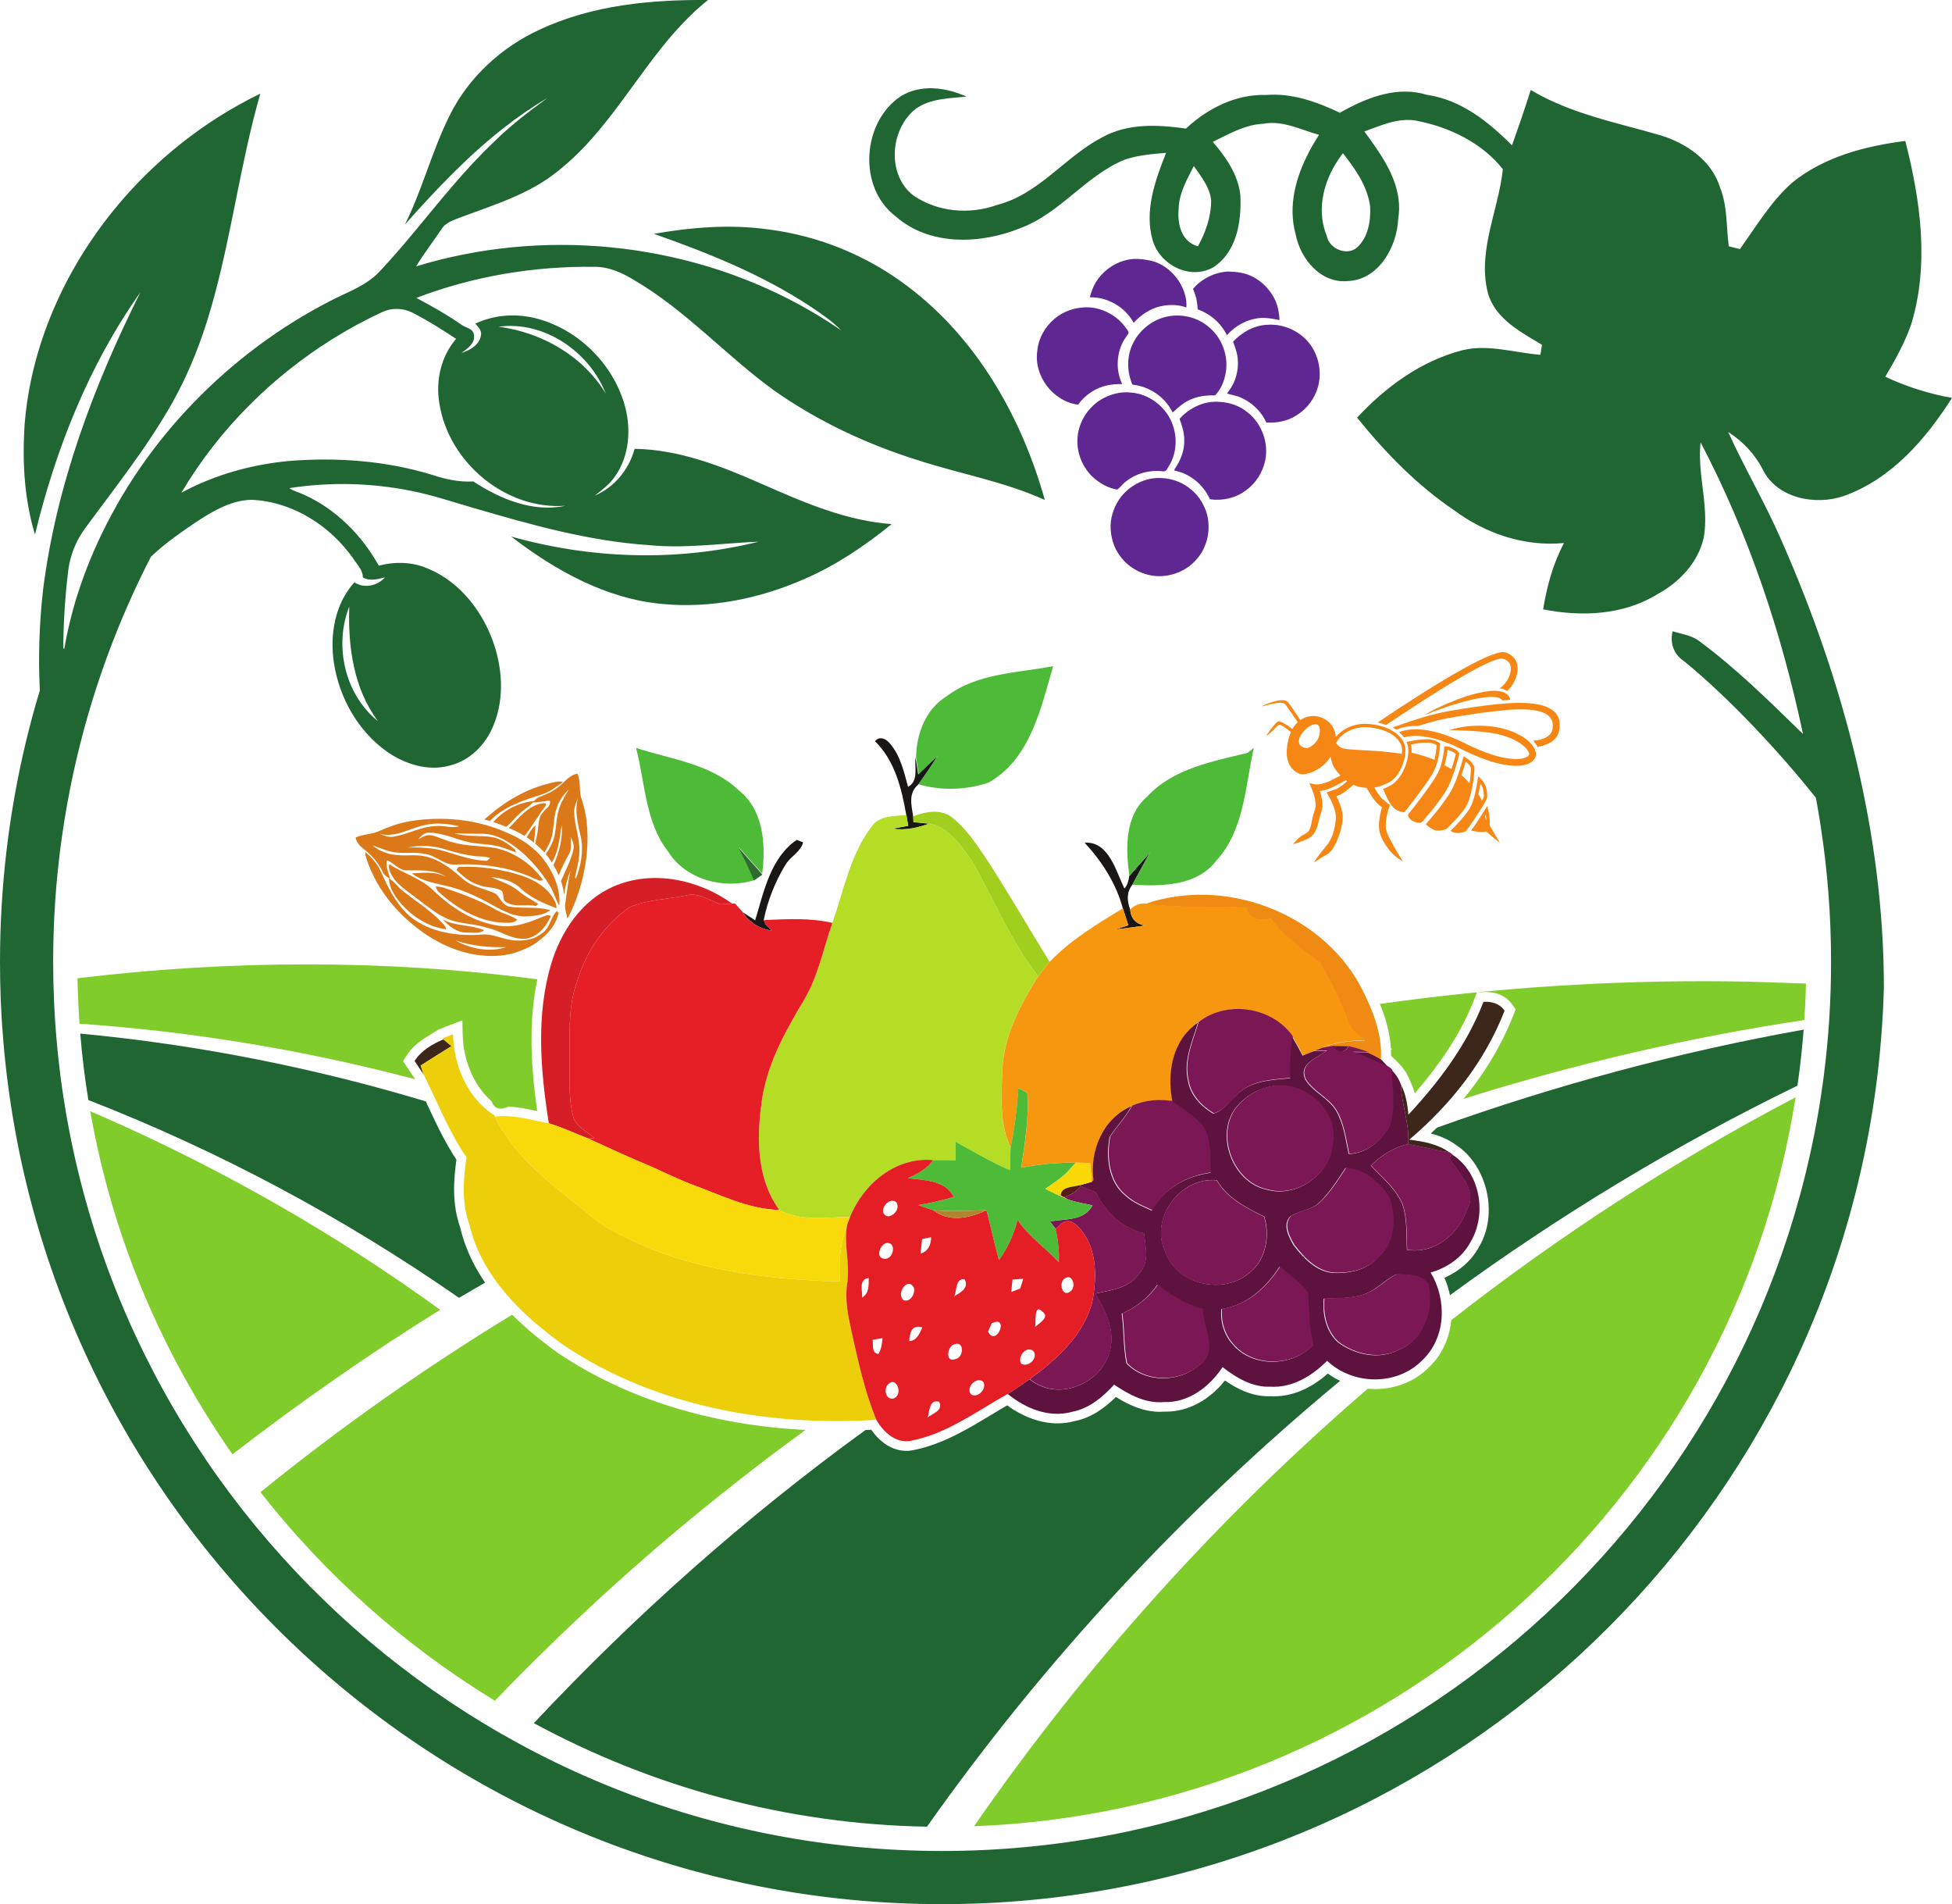 <?xml version="1.0" encoding="UTF-8" standalone="no"?>
<svg
   xmlns:dc="http://purl.org/dc/elements/1.1/"
   xmlns:cc="http://creativecommons.org/ns#"
   xmlns:rdf="http://www.w3.org/1999/02/22-rdf-syntax-ns#"
   xmlns:svg="http://www.w3.org/2000/svg"
   xmlns="http://www.w3.org/2000/svg"
   viewBox="0 0 3687.173 3596.013"
   height="3596.013"
   width="3687.173"
   xml:space="preserve"
   id="svg2"
   version="1.1"><defs
     id="defs6" /><g
     transform="matrix(1.333,0,0,-1.333,0,3596.013)"
     id="g10"><g
       transform="scale(0.1)"
       id="g12"><g
         transform="scale(1.697)"
         id="g14"><path
           id="path16"
           style="fill:#1f6632;fill-opacity:1;fill-rule:nonzero;stroke:none"
           d="m 2084.36,12515.9 c 206.62,207.4 437.05,390.6 684.43,546 136,85.1 277.25,162.2 423.34,230 78.29,36.3 173.53,34.3 250.61,-4.8 126.71,-65 247.77,-140.1 365.61,-219.6 -125.5,-144.9 -171.1,-347.4 -140.03,-534.7 74.25,-492.3 551.66,-895.9 1054.09,-858.4 -272,-58.1 -545.61,56.1 -769.99,203 -115.82,-6.8 -230.02,17.4 -338.99,53.7 -391.04,120.3 -805.49,150.1 -1211.87,116.2 -271.19,-27 -539.56,-96 -785.72,-212.6 -9.69,-4.9 -19.78,-9.3 -29.46,-14.6 -24.22,-11.7 -48.43,-23.8 -71.84,-36.7 158.2,267.2 350.69,513.3 569.82,732.5 z m 2974.21,94.4 c -189.67,315.6 -535.52,512.5 -895.9,558.9 381.36,51.7 758.69,-208.2 895.9,-558.9 z M 2916.49,10832.6 c -11.7,-330.9 35.52,-685.2 240.12,-956.81 -277.24,222.41 -369.66,630.41 -240.12,956.81 z M 11441.2,14172 c 5.3,-121 -16.1,-257 -110.2,-342.2 -84.3,-72.2 -232.4,-10.1 -251.8,96.9 -81.9,197.3 -36.7,418.1 70.6,597.3 19.4,32.6 40.8,64.1 64.2,93.6 48.8,-62.2 97.6,-127.5 138,-197.4 44.4,-77 77.9,-159.4 89.2,-248.2 z m -1438.3,-331.7 c -138.78,39.6 -172.26,186.1 -161,310 2.42,132.3 69.02,246.5 127.14,360.7 59.76,-87.9 134.36,-177.9 144.46,-287.7 0,-134.8 -45.6,-265.9 -110.6,-383 z M 16.14,7363.64 c 1.211,-21.34 2.42,-43.15 4.441,-64.54 C 312.352,3225.19 3719.97,0 7866.9,0 11844,0 15141,2966.13 15662,6802.74 c 37.9,278.03 60.9,560.9 69,847.84 0,0.41 0,0.41 0,0.82 0,1280.07 -335.8,2552.5 -849.5,3720 -69.8,162.6 -150.5,320 -231.6,477.4 -75.5,146.1 -151.4,292.2 -219.2,441.9 120.7,-78.3 222,-182.8 287.4,-311.2 118.6,-242.5 437.4,-305.1 676.7,-224.3 397.9,141.6 684.9,473.3 905.2,820 -192.9,33.5 -380.1,93.6 -557.3,176.3 82.3,139.3 161.4,281.3 215.5,434.3 153.8,501.2 79.1,1036.3 -48.4,1534.3 -333.4,-42.4 -677.6,-131.6 -943.2,-347.1 -177.9,-157 -301,-364.4 -437.8,-555.7 -31,7.7 -62.2,15.4 -92.8,23.4 -22.6,163.9 -9.7,334.2 -73,490 -67.8,224.7 -280.1,369.6 -495.2,435.8 -367.2,106.9 -753.4,180 -1085.6,379.3 -49.2,-155.3 -102.1,-309.5 -156.5,-462.8 -195.4,196.9 -425.8,380.9 -709.5,422.1 -239.3,73 -477,-13.3 -686.5,-126.7 -14.1,-7.7 -27.8,-15.4 -41.5,-23 -192.5,92 -401.1,166.2 -617.9,148.5 -177.9,5.2 -348.6,-53.3 -497.2,-148.1 -60.9,-38.4 -117.79,-83.6 -170.25,-132.4 -236.48,33.1 -485.04,46.4 -701.36,-74.3 -308.75,-161 -527.07,-474.9 -876.14,-563.3 -227.63,-82.3 -494.76,-59.7 -696.11,77.5 -227.64,172.3 -198.17,558.1 18.92,726 122.72,86.7 278.5,85.9 422.15,100.8 -170.29,77.5 -377.71,105.8 -545.64,5.3 -328.08,-215.5 -363.56,-763.9 -46.38,-1004.1 282.86,-251 711.5,-233.6 1043.58,-98.4 332.56,123.9 543.99,437.8 870.47,571.4 110.99,37.5 228.41,46.4 344.64,56.5 -91.59,-231.2 -185.19,-489.5 -109.34,-738.5 63.72,-199.8 309.1,-324.5 502.06,-218.3 196.9,126.7 237.3,380.9 228,597.2 -15.4,172.8 -120.3,323.7 -230.5,451.2 93.6,45.6 187.2,97.7 287.3,127.5 44.8,13.4 90.9,22.2 138.9,24.3 160.6,28.6 309.9,-51.7 460.8,-92.9 -29.8,-46 -58.1,-94 -83.5,-143.2 -111.8,-212.3 -177.1,-453.2 -111,-690.1 39.1,-203 210.7,-410.4 435.9,-387.4 258.2,10.5 410.4,287.7 419.7,519.4 9.6,56.5 10,111.7 2.8,165 -25.8,209.9 -161.9,395.5 -285.3,564.2 37.1,13.3 74.6,28.2 112.6,41.9 101.3,36.8 206.2,67 314.7,49.3 274.4,-50.1 556.9,-185.3 729.2,-406.8 -9.2,-87.6 -27.8,-175.1 -48.8,-262.3 -38.3,-160.2 -85.1,-320.4 -97.6,-481.9 -8.1,-97.6 -3.3,-195.3 22.9,-294.2 63.8,-213.4 274.5,-320.4 450.4,-427.3 -3.1,-20.6 -10,-62.6 -13.7,-83.1 -215.1,16.9 -433.8,90.3 -648.9,38.7 -344.6,-88.4 -642.4,-305.5 -881.4,-563.4 235.3,-291.7 499.6,-563.3 811.2,-774 263.5,-194.9 586.8,-304.3 916.4,-272.8 -91.6,-172.3 -142.8,-361.6 -174.3,-553.7 318.9,-62.9 667.1,-49.2 950.8,124.3 184.4,99.7 343,264 390.3,473.8 15.7,91.2 14.5,182 6.8,272.8 -14.9,174.3 -52.1,348.3 -33.1,523.4 401.1,-763.9 677.6,-1591.6 855.1,-2434.61 -5.6,5.59 -11.2,10.84 -16.9,16.5 -270,263.11 -539.2,528.71 -842.2,753.41 -65.4,54.1 -151.8,63 -229.6,87.6 -24.2,-102.5 11.2,-194.1 95.2,-249.4 373.3,-305.1 793,-752.59 1101.7,-1141.61 14.1,-77.1 27.4,-154.61 39.1,-232.47 57.4,-370.46 87.2,-750.23 87.2,-1136.42 0,-319.59 -20.2,-634.41 -59.7,-943.51 C 14765.3,3274.05 11640.6,443.901 7866.9,443.901 3979.06,443.901 780.07,3447.58 468.931,7256.72 c -9.283,112.17 -16.142,225.57 -19.773,339.39 -3.231,80.34 -4.842,160.62 -4.842,241.32 -0.403,9.72 -0.403,19.8 -0.403,29.47 0,77.51 1.209,154.55 3.628,231.23 5.248,177.95 16.953,354.72 35.111,529.49 10.087,99.67 22.195,198.93 36.321,297.42 0,-0.41 0.403,-1.24 0.403,-1.65 0.403,4.48 0.806,8.9 1.614,13.32 98.06,676.79 287.732,1324.09 555.7,1928.99 57.7,130 119.05,257.9 184.02,383.8 124.29,117.8 272.8,219.1 401.94,305.5 131.96,84.7 276.44,166.3 437.46,169.1 343.02,-14.1 658.19,-216.3 852.3,-494 30.27,-48 78.7,-93.2 77.48,-154.1 58.52,-33.1 123.9,-15 184.84,0.8 -62.56,-71.9 -173.94,-95.3 -255.46,-42 -163.84,-179.2 -207.02,-440.3 -170.7,-674.3 44.79,-289 200.16,-565.4 439.87,-736.92 150.93,-106.16 346.66,-169.11 529.47,-117.42 159.81,39.55 287.33,164.63 353.11,312.34 97.26,214.7 89.18,464.1 18.56,685.6 -88.78,274.5 -280.07,529.9 -551.66,643.7 -130.35,59.3 -277.64,61.8 -414.85,27 -141.65,253.1 -355.94,469.8 -621.07,590.4 -41.57,19.8 -87.98,29.9 -125.91,56.5 339.79,52.9 688.87,44.4 1025.83,-24.6 177.57,-35.1 349.08,-94.8 523.01,-144 475.8,-139.3 958.45,-274.5 1455.63,-307.5 305.09,-29.5 609.79,16.1 914.05,29 -677.16,-168.3 -1396.3,-146.1 -2066.61,43.2 368.04,-283.3 794.2,-521.8 1265.15,-563.4 404.78,-38.3 815.2,46 1185.65,209.5 264.3,114.2 503.61,276.8 727.18,457.6 -380.95,27 -735.25,181.6 -1080.31,333.3 -338.15,149 -691.68,289.4 -1066.58,295 -46.41,-171.9 -168.28,-320.8 -332.94,-391 60.54,46.8 123.09,93.6 167.08,157.8 126.71,175.9 139.62,412 78.29,614.6 -101.7,334.1 -381.37,610.2 -719.14,703.4 -172.32,48 -360.78,37.1 -523.41,-39.6 22.6,-27.4 55.29,-56.1 47.21,-96 -10.89,-80.7 -91.2,-126.7 -162.22,-148.1 48.83,34.7 114.2,78.7 103.71,148.1 -4.84,57.7 -68.61,58.5 -105.33,87.6 -119.86,83.1 -246.97,154.9 -375.71,223.1 473.78,181.2 983.06,266.4 1489.93,259.5 118.65,0.4 229.62,-49.6 328.89,-111 432.21,-252.2 767.96,-631.9 1171.55,-923.7 363.56,-255 770.74,-445.9 1194.48,-578.7 353.13,-115 723.17,-178.8 1062.98,-332.9 -193.27,691.7 -570.63,1355.1 -1153.75,1789.7 -334.15,251.9 -734.49,414.9 -1149.33,468.2 -320.01,45.6 -644.48,19.3 -961.68,-36.3 451.58,-158.2 899.9,-338.6 1301.07,-602.2 91.6,-61.7 185.2,-122.6 262.3,-202.9 -908.79,627.1 -2074.27,847.8 -3153.78,632.7 -133.17,-26.6 -264.73,-59.3 -394.68,-99.2 65.78,108.1 143.67,208.2 213.89,313.5 7.26,11.7 16.14,22.2 25.82,31.1 13.72,9.3 27.85,18.6 41.97,27.8 29.46,15.4 62.16,25.9 92.42,38 279.26,104.5 573.85,192.9 808.73,384.2 13.32,10 26.22,20.9 39.14,31.8 59.32,49.3 115.01,101.7 167.88,156.2 200.97,207.8 363.6,450 537.13,682.8 151.34,203.4 310.74,399.6 510.93,558.5 -476.62,3.3 -967.35,-41.9 -1404,-246.5 -320.83,-146.9 -596.05,-398.7 -753.44,-716.7 -79.1,-157.8 -138.82,-324.1 -199.76,-489.6 -52.46,-142.8 -106.13,-285.7 -174.33,-422.1 255.45,287.4 523.01,570.7 826.88,808 115.42,90.3 235.68,173.9 362.8,248.5 -83.53,-61.3 -167.07,-123 -247.38,-188.8 -68.6,-55.7 -134.79,-114.2 -197.75,-176.8 -239.71,-226 -443.5,-484.2 -653.75,-736.9 -100.09,-121 -202.18,-240.1 -309.94,-354.3 -112.18,-114.2 -266.34,-165.5 -405.16,-237.7 -214.29,-110.6 -419.7,-238.9 -612.6,-383.4 -376.52,-282.1 -707.84,-623.9 -974.99,-1010.9 -35.51,-52 -70.22,-104.5 -103.72,-157.8 -119.042,-192.5 -224.368,-394.2 -310.731,-604.1 -70.622,-171.5 -129.139,-347.5 -172.319,-528.2 -17.757,-71.9 -32.688,-144.5 -44.792,-217.2 -2.422,0 -7.269,0.4 -9.689,0.4 0.403,26.7 0.808,53.3 1.614,79.6 0.806,52 2.827,103.7 4.844,155.3 6.859,140.5 18.565,280.1 35.919,419.7 15.735,121.9 62.551,239.3 133.573,339.4 253.837,346.3 523.821,683.2 735.281,1058.1 142.86,253.9 248.59,527.5 327.69,807.1 167.07,583.6 238.9,1189.7 406.78,1772.9 -469.74,-227.6 -888.63,-561 -1218.737,-965.7 -417.275,-511 -699.362,-1142.9 -749.809,-1804.3 -19.37,-305.1 -2.014,-617.5 87.169,-910.9 173.53,717.6 451.983,1418.1 880.157,2022.6 -390.238,-780 -702.593,-1610.9 -812.358,-2480.6 -31.882,-280.1 -41.164,-562.6 -27.443,-843.8 C 309.527,10057 288.137,9981.54 267.558,9905.27 113.401,9329.8 22.599,8728.47 3.629,8109.03 1.209,8028.75 0,7948 0,7866.9 0,7764.81 2.017,7663.13 5.648,7562.22 8.473,7495.61 11.703,7429.42 16.14,7363.64" /></g><g
         transform="scale(1.419)"
         id="g18"><path
           id="path20"
           style="fill:#5e2791;fill-opacity:1;fill-rule:nonzero;stroke:none"
           d="m 12504.3,16250.9 c -73.5,37.8 -157.6,47.1 -239,49.1 -134.5,-5.9 -264,-71.1 -351.5,-173 6.5,-16.6 13,-33.1 19,-49.9 17.8,-49.4 24.6,-101.9 27.3,-154.1 125.8,-45.2 234.5,-137.4 291.8,-259.2 84.9,98 207.3,162.5 336.9,173 63.6,3.4 126.6,-9.4 188.9,-21 -3.3,64.3 -13.9,128.7 -39,188.3 -46.4,106.4 -130.6,195 -234.4,246.8" /></g><g
         transform="scale(1.43)"
         id="g22"><path
           id="path24"
           style="fill:#5e2791;fill-opacity:1;fill-rule:nonzero;stroke:none"
           d="m 11434.9,16274.1 c -60.8,17.6 -124.5,25.2 -187.8,25.9 -158.8,-5.1 -309.6,-100.3 -390.6,-235.7 -26.4,-45 -43.4,-94.7 -57.6,-144.7 177,3.7 350.8,-96.7 434.9,-252.3 72,78.3 163.7,140.3 268.5,163.9 83.7,17.7 173,17.3 254.1,-12.4 2.6,40.9 -1.8,82 -12.1,121.6 -41.3,152 -158.8,284.1 -309.4,333.7" /></g><g
         transform="scale(1.374)"
         id="g26"><path
           id="path28"
           style="fill:#5e2791;fill-opacity:1;fill-rule:nonzero;stroke:none"
           d="m 13064.4,16284.4 c -134,-6.3 -256.8,-77.5 -347.3,-173.6 22.6,-61.9 46.6,-124.9 48.8,-191.7 6.5,-78.3 -10.1,-156.9 -40.2,-229.2 -19.3,-40.7 -44.8,-78.1 -71.2,-114.6 41.8,-11.6 84.6,-19.7 125.8,-33.9 122.1,-48.7 225.5,-143.9 279.8,-264.2 108.2,-6.3 220.2,14.1 311.6,74.5 107.5,65.4 187.8,173.4 221.2,294.4 40.4,145.1 10.7,303.2 -73.6,427.2 -102,142.8 -279.5,226.7 -454.9,211.1" /></g><g
         transform="scale(1.382)"
         id="g30"><path
           id="path32"
           style="fill:#5e2791;fill-opacity:1;fill-rule:nonzero;stroke:none"
           d="m 11994.6,16280 c -159.6,-24.1 -301.8,-130 -374.5,-273.7 -68.2,-132.5 -67.7,-293.2 -8.8,-429 172.4,-18.7 334.6,-124.9 409.9,-282.7 l 8.7,2.3 c 59,53.6 120.2,108.6 196.8,135.2 73.8,29.4 153.6,36.9 232.3,35.1 61.1,62.4 95.5,149.4 109.7,234.9 30.3,177.2 -44.8,367.8 -187.8,476.9 -106.8,86.6 -251.1,121 -386.3,101" /></g><g
         transform="scale(1.389)"
         id="g34"><path
           id="path36"
           style="fill:#5e2791;fill-opacity:1;fill-rule:nonzero;stroke:none"
           d="m 10751.8,16164.7 c -93.5,-81 -158.6,-197.1 -169.4,-321.3 -38,-254.8 160.4,-517.3 416.4,-548.9 38,53.6 87.2,98.6 142.7,133.9 90.4,58.7 200.4,78.8 306.8,75.6 -63.7,134.1 -59.7,295.7 6.4,428.1 17.2,32.8 41.5,61.2 59.5,93.5 -1.9,21.1 -18.7,37.1 -29.9,53.9 -78.6,110.6 -204.6,185.3 -338.7,204.3 -139.9,16.2 -287.3,-25.9 -393.8,-119.1" /></g><g
         transform="scale(1.307)"
         id="g38"><path
           id="path40"
           style="fill:#5e2791;fill-opacity:1;fill-rule:nonzero;stroke:none"
           d="m 12729.6,15540.1 c 171.1,-31 318.4,-153.7 388.4,-311.8 136.8,-19.6 283.3,13.8 393.3,99 105.2,75.1 177.8,192.6 205.5,318.4 40.6,191.8 -35,402.8 -189.6,523.9 -83,70.4 -190,107.4 -297.8,113.9 -165.7,16.5 -332,-60 -440.6,-183.7 28.4,-74 51.1,-151.6 51,-231.7 3.1,-111.1 -39.9,-218.3 -101.8,-308.9 -2.2,-4.8 -6.3,-14.3 -8.4,-19.1" /></g><g
         transform="scale(1.315)"
         id="g42"><path
           id="path44"
           style="fill:#5e2791;fill-opacity:1;fill-rule:nonzero;stroke:none"
           d="m 12194.7,16284.6 c -122,15.4 -247.3,-19.7 -349.2,-86.6 -128.7,-86.7 -217.7,-230.7 -233.1,-385.5 -17.8,-167.9 52,-341.2 179.3,-451.6 71.1,-59.3 156.1,-107.1 248.5,-120.5 36.4,26.3 61.3,66.7 99.1,92.1 108.5,84.6 250.7,120 386.9,105.4 48,-12.9 60.1,48.5 82.9,77.8 93.1,171.6 74.5,392.5 -38.7,550.1 -87.7,120.3 -226.2,206 -375.7,218.8" /></g><g
         transform="scale(1.24)"
         id="g46"><path
           id="path48"
           style="fill:#5e2791;fill-opacity:1;fill-rule:nonzero;stroke:none"
           d="m 13596.9,16174.4 c -105.6,86.9 -244.8,125.6 -380.3,119.7 -158.4,-9.2 -308.5,-92.1 -406.8,-215.6 -70.5,-93.2 -113.6,-208 -118.2,-325.1 -1.9,-127.9 34.3,-258.7 114.9,-359.8 108.5,-144.5 291.5,-230.6 472.2,-220.3 145.3,8.1 288.1,72.3 385.9,181.1 139.4,146.6 182.3,374.5 116.8,564.4 -37.3,99.7 -98.6,191.5 -184.5,255.6" /></g><g
         transform="scale(1.32)"
         id="g50"><path
           id="path52"
           style="fill:#f68714;fill-opacity:1;fill-rule:nonzero;stroke:none"
           d="m 16173.6,13430.8 c -35.4,15.4 -74.9,4 -110.2,-5.9 -74.4,-22.9 -144.7,-56.8 -214.3,-91.2 -189.7,-96.5 -371.8,-207 -552.2,-319.6 -170.8,-108.1 -341,-217.5 -507.2,-332.4 30.6,-6.5 60.6,-15.5 90,-26.1 275.2,185.2 552.8,367.1 840.1,533.3 94.7,53.6 190,106.8 290.5,149 35.5,13.7 71.7,28.4 110.1,30.8 26.6,-1.3 51.5,-15.5 70.6,-33.5 25.7,-24.3 32.3,-62.4 27.2,-96.2 -10.8,-76.1 -55.7,-144.8 -117.5,-189.8 28.1,-4.4 54.9,-14.3 79.6,-28.4 45,41.1 77.9,94.4 97,152 16.9,51.6 22.7,109.9 1.3,161.1 -18.6,45.8 -59.6,79.4 -105,96.9" /></g><g
         transform="scale(1.313)"
         id="g54"><path
           id="path56"
           style="fill:#f68714;fill-opacity:1;fill-rule:nonzero;stroke:none"
           d="m 16081.9,13026.1 c 46.6,0.5 100.7,-0.7 134.8,-37.3 27.7,2.3 55.5,4.4 83.3,5.9 -8.4,34.6 -32.2,65 -65.4,78.6 -63.5,26.7 -134.8,20.1 -201.3,10.8 -140.9,-23.1 -276.3,-71.4 -407.5,-126.4 -85.8,-37.6 -172.3,-75.7 -250.6,-127.7 117.8,48.5 238.2,90.7 360.3,127.1 113.2,32.5 228.2,63.6 346.4,69" /></g><g
         transform="scale(1.222)"
         id="g58"><path
           id="path60"
           style="fill:#f68714;fill-opacity:1;fill-rule:nonzero;stroke:none"
           d="m 16232.3,13469.3 c 26,-39.3 30.1,-88.2 23.7,-134 -160,27.6 -323.2,36.8 -485.6,44.9 -63.9,4.1 -128.6,5.7 -191.5,18.3 -36.8,6.7 -64,34.6 -85.7,62.7 44.7,89.6 136.8,148.3 232.2,171.3 92.2,24.2 189.3,10.5 280,-12.6 88.1,-24.7 177.6,-70.1 226.9,-150.6 z m -929,108.5 c -4.9,-54.5 -35.5,-103 -76.4,-138.1 -21.7,-17.2 -46.5,-33.7 -74.7,-36.4 -34.4,2.3 -74,18.6 -87.2,52.9 -9.7,31.3 1.2,64 16,90.9 32.3,55.2 81.3,103 140.7,126.8 22.1,8.3 51,9.9 67.8,-9.5 18.8,-24.4 17,-57.5 13.8,-86.6 z m 432.5,97.5 c -94.2,-19.1 -184.3,-67.5 -244.9,-143.4 -4.1,44.1 -17.1,87.9 -42.1,125.1 -41.9,64.9 -114.5,108.3 -191.5,116.2 -62.2,8 -126.8,-9.5 -177.8,-45 -46.6,67.7 -91,136.4 -140.2,202 -15.5,22 -43.3,28.2 -68.4,28.4 -45.9,-0.1 -91,-12.7 -134.8,-26.8 -37.8,-13.2 -76.8,-26.6 -111.8,-46.5 70.3,15.4 140.1,37.8 212.7,42.9 25.4,1 56.1,-0.6 71.8,-24.4 48.7,-65.6 93.6,-133.6 139.5,-200.9 -24.4,-23 -43.9,-49.9 -61.5,-78.4 -44.6,32.9 -90.1,67.9 -143.1,85.8 -21.9,9.6 -39.7,-9.4 -53.4,-24.1 -38.3,-41.6 -70.7,-87.9 -103.2,-134 l -1.8,-8.2 c 50.3,31.1 86.2,80.4 130.8,118.3 9.3,5.7 20,17 31.2,10.3 44.5,-20.9 81.9,-53.7 121.8,-82.6 -27.4,-64.5 -42,-133.1 -47.1,-202.5 -4.5,-50.3 0.3,-102.7 18.6,-150.4 21.2,-58.1 67.8,-106.7 125.3,-130.9 44.2,-15.1 92.3,-2.1 135.1,13.1 92.8,35.7 179,97.8 228.3,185 7.6,-44.2 19.4,-88.2 42.3,-126.9 19.8,-33.8 45.4,-63.8 72.1,-92.4 -81.1,-42.1 -160.7,-92.4 -253.4,-102.4 -36.5,-7 -71.7,8.2 -107.3,13.9 36.9,-81.2 73.8,-166.6 72.7,-257.4 1.1,-40.4 -19.5,-76 -28.2,-114.4 -16.1,-56.8 -17.5,-118.5 -45.4,-172.4 -12.7,-24.7 -37.2,-39.4 -61,-50.9 -51.3,-26.1 -92.3,-68.4 -126.2,-113.9 49.4,15.1 97.7,34.2 146,53.1 43.3,16.5 82.1,46.6 104.9,86.6 40.1,66.7 44.7,146.1 70.9,217.8 32.6,83.9 14.2,177 -11.1,260.7 32,4.5 64,10.2 94.2,22.2 72.6,27.7 140.5,66 208.5,103 4.3,-4 8.5,-8.1 12.7,-12.2 -37.2,-32.2 -75.5,-65.2 -119.5,-88.3 -39.5,-14.1 -80.4,-23.6 -117.3,-43.2 21.3,-36 41.8,-71.4 58.7,-109.3 30.1,-69.3 58.1,-144.1 45.2,-220.2 -11.2,-90.7 -32.8,-183 -85.8,-258.9 -54.2,-75.4 -121.2,-141.6 -166,-223.3 47.3,32.6 95.4,64.1 146.5,91.4 37.9,20.4 64.4,56.2 86.6,92.6 37.5,64.4 62,135.7 80.9,207.9 10,45.8 21.6,92.4 19.4,139.7 -3.9,84.2 -36.2,163.7 -72,238.5 76.9,23 136.1,81.4 196.1,131.6 48,-24 101.3,-32.2 154.3,-35.7 47.7,-82.4 96.3,-169.6 176.7,-224.8 -22.3,-81.1 -39.8,-165.6 -32.4,-249.8 4.7,-55.3 27.4,-107.8 55.2,-155.2 35.8,-59.4 76.6,-117.3 131.3,-161.1 28,-22.3 57.1,-43.9 88,-61.7 -55.9,91.9 -112.3,183.7 -159.9,280.6 -18.2,38.8 -38.4,79.8 -37.6,124 -1.7,85.1 20.1,169.1 47.2,249.8 -29.6,25.1 -61.4,48.1 -90.6,74.4 -35.9,37.9 -62.9,83.7 -89.7,128.3 60.7,8.5 118.7,30.3 171.7,60.8 40.8,20.9 73.7,54.1 99.3,91.7 54.5,81.4 88,177.4 90.2,275.6 2.5,63.7 -28,123.9 -72.1,168.1 -67.6,68.6 -160.7,106.3 -253.9,126 -77.1,15.7 -157.7,23.2 -235.7,7.1" /></g><g
         transform="scale(1.356)"
         id="g62"><path
           id="path64"
           style="fill:#f68714;fill-opacity:1;fill-rule:nonzero;stroke:none"
           d="m 16250.5,12175.1 c 39.4,41.2 49.5,101.1 48.6,156 -0.3,51.8 -24,102.7 -64.4,135.2 -57.5,47.2 -132.4,65.2 -204.6,75.5 -131.5,17 -264.7,7.4 -396.1,-5.9 -153.3,-15.7 -305.7,-38.8 -457.6,-64.8 -213.6,-33.6 -418.7,-104.7 -621.8,-176.7 12.6,-7.5 25.1,-15.1 37.5,-23.1 72.2,31.8 151.9,38.4 229.7,39.3 115.1,35.5 231.2,69.2 350.3,87.7 147.3,25.7 295.3,48.2 444,64.3 134,15.5 270,30.2 404.7,13.1 53.2,-7.9 108.2,-20.3 152.3,-52.8 31.5,-23 52.9,-60.1 53.8,-99.5 1.4,-39.6 -6.4,-84.2 -38.5,-111.1 -45.8,-38.9 -107.4,-50.6 -165.4,-58 17,-19.7 32.8,-40.5 45,-63.7 66.1,12.7 134.9,34.5 182.5,84.5" /></g><g
         transform="scale(1.336)"
         id="g66"><path
           id="path68"
           style="fill:#f68714;fill-opacity:1;fill-rule:nonzero;stroke:none"
           d="m 16181.7,12083.5 c 44.2,12.4 90.7,38.7 105.4,85.1 12.9,41.9 -7.5,84.7 -32,117.9 -45.9,60.2 -112,101.3 -179.7,132.9 -100.6,45.8 -210.6,68.4 -320.6,75.2 -128.6,7.2 -259.6,-5.1 -382.5,-44.8 154,-3.7 308.8,-7.4 461.3,-32.2 103.3,-18 206,-50.9 293.7,-109.8 36.8,-25.9 73.7,-57.2 89.9,-100.5 7.7,-18.1 -8.3,-34.1 -23.1,-41.7 -41,-21.8 -89,-23.2 -134.4,-22.2 -106.9,5.5 -210.8,36.1 -310.6,73.2 -86.6,32.3 -170.1,72.3 -252.8,113.5 -112.9,53 -231.3,97 -354.8,117.3 -100,16.6 -205.2,16.8 -301.6,-17.7 19,-17.5 36.8,-36.3 52.6,-56.8 51.6,14.8 105.9,17.9 159.2,14.6 116.6,-7.9 229.4,-43.5 336.8,-88 76.5,-31.5 148.8,-72 224.6,-104.9 107.7,-47.3 219.2,-88.2 335.1,-110.3 76.8,-13.7 157.1,-21 233.5,-0.8" /></g><g
         transform="scale(1.252)"
         id="g70"><path
           id="path72"
           style="fill:#f68714;fill-opacity:1;fill-rule:nonzero;stroke:none"
           d="m 16155.7,13143.8 c 36.6,0 74.6,-7.9 104.8,-29.3 -2.8,-55.2 -12.6,-110.3 -25,-164.1 -83.9,32.6 -170.1,59 -258.2,78.2 0.8,31.6 -0.7,63.3 -7.4,94.3 61.4,12.1 123.4,21.4 185.8,20.9 z m -342.7,-424.3 c -41.8,-48 -100.9,-76.1 -158.8,-99.9 27,-66.7 56.3,-134.2 100.4,-191.2 33.7,-43.6 87.9,-72.8 142.9,-70.9 64.8,83 128.9,166.1 191,251 51.4,72.2 105.2,143.7 145.5,222.9 43.2,94.3 60.3,198.8 66,302.2 -39.8,33.8 -94.6,49 -146.3,48.3 -78.6,0.2 -157.3,-14.1 -233.8,-30.9 28,-61.9 22.5,-133.2 8.3,-197.8 -19.6,-85.2 -57.1,-168 -115.2,-233.7" /></g><g
         transform="scale(1.282)"
         id="g74"><path
           id="path76"
           style="fill:#f68714;fill-opacity:1;fill-rule:nonzero;stroke:none"
           d="m 16200.7,12626.2 c 28.3,-23.3 63.8,-53.5 58.9,-94.1 -3.7,-48.4 -7.9,-96.8 -16.2,-144.8 -28.3,31.3 -56.6,62.6 -88.3,90 16.6,49.3 31.4,98.9 45.6,148.9 z m -251.8,-756.8 c 15.9,4.2 33.3,5.3 45,17.4 51.2,49.7 99.9,101.3 145.8,155.7 31.9,39.3 64.3,78.6 83.6,124.9 21.1,50 34.3,102.2 45.3,154.6 12.7,60 22.3,121.2 26.1,182.7 0.4,18.8 5.3,37.9 2.4,56.1 -19.3,57.2 -68.3,96.6 -119.8,123.7 -25.1,-99.6 -56.1,-197.8 -94.5,-292.6 -36.8,-93.5 -96,-175.2 -155.6,-254.6 -53,-70.5 -110.7,-136.6 -167,-204.2 25.2,-22.7 53,-43.8 83.8,-58.3 32.6,-15.8 70.6,-11.5 104.9,-5.4" /></g><g
         transform="scale(1.304)"
         id="g78"><path
           id="path80"
           style="fill:#f68714;fill-opacity:1;fill-rule:nonzero;stroke:none"
           d="m 16145.9,11835.8 c 3.4,-21.7 7,-43.6 7.1,-65.9 -6,17 -11.6,34.5 -16.6,51.6 3.2,4.9 6.3,9.4 9.5,14.3 z m 4.4,-182.1 c 49.7,-41.7 99.1,-84.8 149.7,-125.2 -34.8,60.3 -70.7,120.6 -106,180.8 -8.6,11.5 -4.6,25.6 -4.4,38.4 1.8,61.9 -11.8,122.9 -28,182.3 -56.6,-90.1 -112.7,-180 -174.9,-266.5 53.5,-10 109.3,-22.9 163.6,-9.8" /></g><g
         transform="scale(1.269)"
         id="g82"><path
           id="path84"
           style="fill:#f68714;fill-opacity:1;fill-rule:nonzero;stroke:none"
           d="m 16163.4,12886.6 c 33.2,-9.7 68.8,-20.7 93.1,-46.7 -15.1,-56.4 -29.1,-112.6 -48,-167.3 -25.9,14.8 -51.6,28.6 -77.9,42.1 14.6,56.3 26.7,113.4 32.8,171.9 z m -393.5,-791.1 c 29.7,-17.1 64.5,-23 97.9,-23.4 16.3,12.9 29,30.4 42.6,45.8 52.8,61.2 104.3,124 152.5,189.1 50.5,69 101.2,140.3 132.5,220.5 41.4,100.8 73.5,205.9 99.2,311.6 5.4,12.4 -6.3,20.8 -13.3,28.9 -14.3,14.4 -31.3,26.6 -50.3,34.5 -32.1,13.8 -66.4,27.9 -102.3,22.1 -5.7,-76.1 -19.5,-151.8 -42.9,-224.5 -29.3,-90.2 -87.7,-166.8 -140.8,-244.2 -69.2,-96 -140.3,-190 -213.5,-282.1 -3.2,-5.1 -8.7,-10 -9.5,-16.5 7.6,-25.8 25,-48.3 47.9,-61.8" /></g><g
         transform="scale(1.293)"
         id="g86"><path
           id="path88"
           style="fill:#f68714;fill-opacity:1;fill-rule:nonzero;stroke:none"
           d="m 16225.9,12276.7 c 27.2,-36.2 34.1,-83.1 36.7,-127.2 1.7,-21.7 -11.2,-40.1 -20.6,-58.5 -12.4,24.5 -26.8,47.5 -40.3,71.9 10.5,37.2 16.1,75.9 24.2,113.8 z m -160.7,-520.2 c 63.5,82.9 119.4,171.3 175.1,259.7 21.9,36.2 46.7,71.7 58.8,112.6 0.9,40.2 -3.4,81.8 -16.8,119.7 -15.6,44.3 -48.8,79.1 -83,110.3 -10.2,-81.2 -24.3,-162.4 -46.8,-240.9 -15.3,-49.3 -32.8,-98.4 -63.4,-139.9 -56.1,-79.5 -123.9,-149.5 -192.5,-217.9 50.1,-34.9 115.4,-26.7 168.6,-3.6" /></g><g
         transform="scale(1.57)"
         id="g90"><path
           id="path92"
           style="fill:#80cc2a;fill-opacity:1;fill-rule:nonzero;stroke:none"
           d="m 12566.8,7713.07 -12.7,-0.32 c 0.8,-18.34 0.9,-36.81 0.6,-55.28 2.5,-2.74 5.1,-5.41 7.7,-8.15 l 44,-43.56 3,-2.42 2.3,-2.17 c 6.8,-6.43 12.3,-11.97 17,-17.7 43,-43.69 75.4,-94.2 96.3,-150.43 19.5,-38.03 33.9,-77 44.6,-115.41 257.9,297.49 431.1,573 540.1,856.98 l 20.3,52.99 56.6,2.93 c 7.9,0.38 15.7,0.57 23.5,0.57 134.4,0 206.7,-64.64 243.6,-118.84 l 25.8,-37.83 -16.5,-42.79 c -105,-270.87 -256.9,-526.64 -453.8,-764.83 1004.9,316.02 2033.9,554.98 3076,711.39 7.4,109.42 12.6,219.34 14.8,329.2 -239.8,7.39 -479.6,18.28 -719.5,20.06 -1045.1,10.45 -2091,-57.89 -3126,-204.11 50.7,-123.37 91.1,-259.27 99,-399.9 l 13.3,-10.38" /></g><path
         id="path94"
         style="fill:#80cc2a;fill-opacity:1;fill-rule:nonzero;stroke:none"
         d="M 7257.14,8350.9 C 6014.18,7593.9 4821.5,6753.9 3690.96,5836.7 4610.45,4662.5 5737.39,3658.8 7012.22,2882.4 8005.65,3910.7 9058.64,4880.9 10176.7,5773 c 404.7,325.2 817.4,640.3 1237.4,945.2 -1335.2,67 -2538.38,439 -3501.37,1086 -253.95,181.8 -471.66,363.2 -655.59,546.7" /><g
         transform="scale(1.561)"
         id="g96"><path
           id="path98"
           style="fill:#80cc2a;fill-opacity:1;fill-rule:nonzero;stroke:none"
           d="m 12482.4,4675 c -0.1,0 0,0 -0.1,0 -22.1,0 -44.1,1.15 -66,3.13 C 11063.7,3513.44 9858.68,2176.19 8842.39,707.312 12577.3,846.365 15718.9,3628.79 16300,7322.91 15199.4,6745.43 14152.9,6066.56 13174.2,5300.45 c -15.1,-161.53 -82.8,-313.4 -200,-425.62 C 12849,4746.67 12673.6,4675 12482.4,4675" /></g><path
         id="path100"
         style="fill:#80cc2a;fill-opacity:1;fill-rule:nonzero;stroke:none"
         d="m 5761.89,11868.4 -51.18,74.7 48.8,76.4 c 73.8,115.4 174.48,198 276.95,260.3 l 179.91,112.9 c 38.15,15.2 115.8,45 153.95,59.6 l 181.49,69.3 4.25,-194.3 c 0.99,-45.3 4.48,-90.1 9.43,-134.3 l 4.13,-51.2 8,-35.1 c 50.84,-296 188.89,-557.6 387.77,-730.8 39.14,-111.6 122,-131.6 240.91,-76.2 140.01,-7.3 274.97,-35.4 406.17,-63.4 -83.06,584.4 -131.08,1236.1 1.76,1866.8 -2.81,0.4 -5.61,0.8 -8.42,1.1 -2157.34,282.1 -4348.24,273.9 -6507.63,13 0.69,-72.5 3.43,-145.1 6.17,-216.3 4.1,-139 11.63,-281.4 21.91,-427.2 1605.35,-111.1 3200.13,-376.2 4756.65,-786.8 l -37.41,56.4 c -27.65,41.9 -55.33,83.8 -83.61,125.1" /><g
         transform="scale(1.568)"
         id="g102"><path
           id="path104"
           style="fill:#1f6632;fill-opacity:1;fill-rule:nonzero;stroke:none"
           d="m 13153.9,6862.56 c 284.3,-182.64 393,-623.86 210.9,-926.26 -63.6,-118.73 -174.5,-216.94 -311.1,-276.82 22.4,-51.33 39.1,-104.2 50,-157.45 988.2,722.64 2039.7,1358.17 3140.4,1893.51 5.7,40.62 11.4,81.24 16.6,122.25 16.2,127.09 29.3,255.01 39.3,383.76 -1127.1,-201.63 -2236.7,-498.99 -3314.3,-885.82 -18.1,-17.66 -36.3,-35.26 -55,-52.67 77.1,-19.64 154,-49.87 223.2,-100.5" /></g><g
         transform="scale(1.165)"
         id="g106"><path
           id="path108"
           style="fill:#1f6632;fill-opacity:1;fill-rule:nonzero;stroke:none"
           d="m 15496.9,6175.55 c -14.5,0 -29,0.43 -43.6,1.2 -7.9,-0.34 -15.6,-0.43 -23.3,-0.43 -206,0 -385.4,91.77 -530.1,191.6 -194.4,-241.9 -449.8,-378.3 -715.1,-378.3 -6.6,0 -13.3,0 -19.9,0.17 -19.3,-1.55 -38.3,-2.32 -57.3,-2.32 -199.6,0 -374.8,81.29 -534.7,180.27 -120.6,-119.75 -288.7,-251.95 -503,-293.49 -66.7,-18.38 -136.4,-27.65 -206.9,-27.65 -202.1,0 -416.9,77.44 -612.3,219.07 -67.2,-38.8 -134.7,-79.49 -200.6,-119.23 -284.9,-171.77 -579.4,-349.46 -920.4,-420.71 -35,-8.76 -70.3,-13.31 -105.4,-13.31 v 0 c -159.9,0 -312.3,92.71 -426.4,256.58 -23.8,-1.28 -47.6,-2.57 -71.4,-3.6 C 9072.29,4710.31 7722.41,3512.39 6493.71,2200.99 7929.51,1424.03 9558.66,972.075 11275.4,942.115 12701,2961.54 14397.4,4787.92 16300,6363.63 c -52.4,25.24 -102.2,54.85 -148.7,88.93 -158.5,-139.58 -383.6,-277.01 -654.4,-277.01" /></g><path
         id="path110"
         style="fill:#1f6632;fill-opacity:1;fill-rule:nonzero;stroke:none"
         d="m 6467.73,10547.1 c -166.31,250.9 -293.11,523.2 -416,787.1 -6.01,12.9 -12.12,25.9 -18.16,38.9 -1595.75,479.2 -3237.64,804.2 -4896.36,960.2 26.01,-317.7 64.35,-631.2 115.02,-941.4 1852.67,-721.6 3619.76,-1667.1 5252.66,-2802.3 122.64,72.7 245.71,144.6 369.11,216 -172.9,251.3 -289.22,510.4 -353.61,783.9 -114.83,325.2 -94.17,663.2 -52.66,957.6" /><path
         id="path112"
         style="fill:#80cc2a;fill-opacity:1;fill-rule:nonzero;stroke:none"
         d="m 1278.93,11233.8 c 312.89,-1782.9 1016.02,-3432.2 2014.93,-4860.4 947.57,729.2 1927.3,1417.2 2943.33,2047.1 -1491.86,1082.5 -3103.54,1999.9 -4791.2,2740.7 -56.15,22.6 -111.6,47.2 -167.06,72.6" /><g
         transform="scale(1.076)"
         id="g114"><path
           id="path116"
           style="fill:#4dbb38;fill-opacity:1;fill-rule:nonzero;stroke:none"
           d="m 12349.2,15118.7 c -80.8,-127.3 -166.1,-250.8 -253.3,-373.7 297.8,-86.5 633.3,-77.6 926.1,23.6 547.4,312.5 684.2,973.8 847.8,1531.4 -478.6,-90.4 -1006.3,-91.6 -1409.2,-400.4 -271.1,-166.7 -393.4,-497.1 -396.5,-803.2 8.2,-54.1 25.4,-161.7 33.7,-215.8 82.1,81.5 164.9,161 251.4,238.1" /></g><g
         transform="scale(1.016)"
         id="g118"><path
           id="path120"
           style="fill:#191716;fill-opacity:1;fill-rule:nonzero;stroke:none"
           d="m 12444.6,14995.6 c 175.9,-26.9 348.4,10.8 512.7,70.1 -72.7,8.1 -144.8,15.5 -217.6,21.6 l -3.3,80.1 c -25,159 -69.5,324.1 68,441.4 92.3,130 182.7,260.7 268.2,395.5 -91.6,-81.6 -179.2,-165.8 -266.1,-252.1 -8.8,57.3 -27,171.2 -35.8,228.5 l -2,10.8 c -16.2,-142.2 47.8,-324.8 -103.7,-412.4 -56.6,207.5 -104.5,429.9 -247.4,598.3 -46.4,64 -145.5,122.6 -213.5,38.5 278.3,-272.9 371.2,-661.1 436.5,-1031 6.1,-37.7 19.6,-111.8 26.3,-148.9 -74.1,-12.8 -148.2,-26.3 -222.3,-40.4" /></g><path
         id="path122"
         style="fill:#191716;fill-opacity:1;fill-rule:nonzero;stroke:none"
         d="m 10935.8,13791.6 c -21.2,21.9 -63.6,65 -84.9,86.9 -7.5,15.8 -21.9,47.3 -28.7,63 54.7,275.9 162.9,545 308.8,785.3 68.4,116.4 219,182.8 249.2,317 l -90.4,33.5 c -373.1,-254.6 -465.6,-734.6 -588.8,-1139.2 -43.8,28.7 -132.1,86.3 -176,115 93.8,-148.6 238.3,-234.8 410.8,-261.5" /><path
         id="path124"
         style="fill:#191716;fill-opacity:1;fill-rule:nonzero;stroke:none"
         d="m 16001.6,14565.2 c -8.9,-63.6 -23.3,-127.3 -68.5,-176.6 -119.1,246.5 -223.2,673.7 -563.5,649.7 246.5,-268.4 445.8,-575.1 541.6,-931.8 26,-79.4 51.4,-159.5 77.4,-238.9 -47.3,-15.1 -141.8,-45.2 -188.3,-60.3 143.1,17.1 286.2,37 429.3,56.8 -131.5,19.9 -203.4,95.9 -215,228.7 -44.5,119.8 -53.4,243.8 31.5,347.8 79.4,154.1 167,303.3 248.5,456 -98.6,-109.5 -196.5,-219.8 -293,-331.4" /><g
         transform="scale(1.207)"
         id="g126"><path
           id="path128"
           style="fill:#5d133e;fill-opacity:1;fill-rule:nonzero;stroke:none"
           d="m 15880.9,10001.1 c 144,-47.66 279,-119.15 419.1,-176.97 -21.6,23.2 -64.7,69.17 -86.2,91.87 -51.1,31.72 -103.8,58.97 -158.2,82.25 -43.7,0.5 -131.1,2.25 -174.7,2.85" /></g><g
         transform="scale(1.005)"
         id="g130"><path
           id="path132"
           style="fill:#4dba38;fill-opacity:1;fill-rule:nonzero;stroke:none"
           d="m 10633.9,14434.7 c -62,160.1 -143.1,312.1 -218,466.8 92.6,-105.6 184.6,-211.2 279.4,-314.9 l 51.7,-57.2 c 53.3,409.6 18.4,899.6 -333.1,1174.3 -394,374.1 -952.81,432.7 -1446.23,596.3 130.86,-491.4 126.09,-1042.8 451.84,-1460.5 246.7,-397.3 782.99,-538.3 1214.39,-404.8" /></g><g
         transform="scale(1.09)"
         id="g134"><path
           id="path136"
           style="fill:#4dba38;fill-opacity:1;fill-rule:nonzero;stroke:none"
           d="m 14912.8,14394.7 c -295.1,-250.7 -278.3,-681 -230.4,-1030.3 88.5,102.4 178.3,203.6 268.8,304.1 -74.8,-140.2 -155.2,-277.1 -228,-418.5 376.9,-20.7 834.9,-20 1088,311 366.9,400.2 376.9,966.8 488.8,1468.2 -20.1,-16.3 -60.4,-48.5 -80.5,-64.8 -460.4,-114.3 -969.9,-203.5 -1306.7,-569.7" /></g><path
         id="path138"
         style="fill:#b5dd25;fill-opacity:1;fill-rule:nonzero;stroke:none"
         d="m 10809.9,11474 c -90.4,-551.8 -108.2,-1163.2 232.7,-1639 306.1,-167.1 668.3,-98.6 1001.7,-100 191.7,471.7 647.7,855.1 1181,806.5 104.8,1.4 209.5,-0.7 314.3,-2.7 0.7,87.6 0.7,175.9 1.3,262.9 254,-140.4 504.6,-289.6 771.6,-404 2.8,106.9 5.5,213.7 7.6,320.5 -163.7,343.7 -127.4,730.5 -117.8,1098.8 22.6,485.5 255.4,927.7 510.8,1328.9 -393,494.4 -624.4,1087.3 -938,1628.8 -152.7,218.4 -329.3,484.1 -608.7,534.1 -167,-60.3 -342.3,-98.6 -521,-71.2 75.3,14.3 150.6,28 225.9,41 -6.8,37.7 -20.5,113 -26.7,151.3 -167.7,-17.1 -369.7,-2 -484.7,-151.9 -308.8,-398.5 -401.9,-910 -564.8,-1376.2 -128.7,-364.9 -199.9,-753.1 -400.6,-1089.3 -249.2,-419 -495.6,-853.1 -584.6,-1338.5" /><path
         id="path140"
         style="fill:#a0cf1e;fill-opacity:1;fill-rule:nonzero;stroke:none"
         d="m 13166.4,15308.8 c 279.4,-50 456,-315.7 608.7,-534.1 313.6,-541.5 545,-1134.4 938,-1628.8 51.3,69.9 103.3,139 160.2,204.1 -302,488.8 -588.1,987.2 -902.4,1468.6 -140.4,203.3 -276.6,417.6 -473.1,571.6 -156.8,131.5 -381.3,89.7 -555.9,21.9 l 3.4,-81.4 c 73.9,-6.2 147.2,-13.7 221.1,-21.9" /><path
         id="path142"
         style="fill:#2e6b2f;fill-opacity:1;fill-rule:nonzero;stroke:none"
         d="m 10683.2,14501.6 c 30.1,20.5 90.4,62.9 120.5,83.5 l -58.9,69.1 c -95.2,104.1 -187.6,210.2 -280.7,316.3 75.3,-155.4 156.8,-308.1 219.1,-468.9" /><path
         id="path144"
         style="fill:#d51e26;fill-opacity:1;fill-rule:nonzero;stroke:none"
         d="m 8421.78,10853 c -107.49,99.3 -273.17,164.4 -303.98,321.8 -57.51,231.4 -46.56,472.4 -47.24,708.6 10.27,397.1 -33.55,807.9 106.8,1187.9 123.24,420.4 385.46,802.4 744.91,1053.7 249.21,106.1 528.55,110.9 792.14,164.3 178.01,50.7 334.09,-67.1 494.29,-124.6 41.1,2.1 124,7.5 165.7,10.3 -475.14,343.7 -1131.71,482.7 -1681.49,242.3 -450.5,-196.4 -743.53,-635.3 -881.84,-1093.3 -219.08,-735.4 -151.3,-1513.8 -34.23,-2260.8 190.33,-58.9 370.4,-142.4 555.26,-214.9 l 89.68,4.7" /><path
         id="path146"
         style="fill:#e61e25;fill-opacity:1;fill-rule:nonzero;stroke:none"
         d="m 9714.41,14289.3 c -263.59,-53.4 -542.93,-58.2 -792.14,-164.3 -359.45,-251.3 -621.67,-633.3 -744.91,-1053.7 -140.35,-380 -96.53,-790.8 -106.8,-1187.9 0.68,-236.2 -10.27,-477.2 47.24,-708.6 30.81,-157.4 196.49,-222.5 303.98,-321.8 l -89.68,-4.7 c 282.76,-127.4 562.09,-260.9 848.97,-378 36.97,-16.4 110.22,-49.3 147.2,-65.7 17.8,-8.2 54.08,-26 71.88,-34.2 124.61,-58.2 249.9,-112.3 376.56,-164.4 412.19,-147.2 820.89,-361.5 1265.89,-371 -340.9,475.8 -323.1,1087.2 -232.7,1639 89,485.4 335.4,919.5 584.6,1338.5 200.7,336.2 271.9,724.4 400.6,1089.3 -319.8,74.6 -648.4,53.4 -972.9,39.7 6.8,-15.7 21.2,-47.2 28.7,-63 21.3,-21.9 63.7,-65 84.9,-86.9 -172.5,26.7 -317,112.9 -410.8,261.5 -27.3,30.8 -82.8,93.1 -110.2,124.6 l -40.4,-2.7 c -41.7,-2.8 -124.6,-8.2 -165.7,-10.3 -160.2,57.5 -316.28,175.3 -494.29,124.6" /><g
         transform="scale(1.202)"
         id="g148"><path
           id="path150"
           style="fill:#ef8b13;fill-opacity:1;fill-rule:nonzero;stroke:none"
           d="m 14979.5,11613.8 c 154.4,-212.4 370.2,-365.6 579.1,-519.9 127,-222.7 246,-450.4 331.5,-692.4 29,-102.5 121.2,-160.6 200.4,-222.6 -172,-4 -346.8,-17.2 -505.7,-88.9 32,5.7 96.3,17.1 128.2,22.8 44.4,-0.6 132.1,-2.3 175.9,-3.5 78,-19.3 156.6,-40.9 231.8,-70.5 54.6,-23.4 107.6,-50.73 158.8,-82.58 20.5,307.48 -106.4,608.08 -247.1,875.78 -476.6,865.4 -1604,1277.7 -2532.2,957.2 394.6,-55.8 793.8,-22.8 1190.7,-45.6 30.1,-146.4 164,-157.2 288.6,-129.8" /></g><g
         transform="scale(1.187)"
         id="g152"><path
           id="path154"
           style="fill:#f79710;fill-opacity:1;fill-rule:nonzero;stroke:none"
           d="m 13673.7,11680.7 c -120.6,-16.6 -241.1,-33.4 -361.7,-47.8 39.2,12.7 118.8,38.1 158.7,50.8 -21.9,66.9 -43.3,134.4 -65.3,201.3 -310.2,-186.3 -620.6,-375 -874.4,-637.4 -47.9,-54.9 -91.7,-113.1 -135,-172 -215.1,-338 -411.3,-710.5 -430.3,-1119.58 -8.1,-310.3 -38.7,-636.18 99.2,-925.76 47.3,234.73 77.3,472.99 93.5,711.76 26.5,-15 80.1,-44.4 107.2,-59.4 21.4,-298.25 -31.7,-597.6 -73.8,-892.31 214.6,39.77 432.6,64.54 651.9,59.4 56.5,0 112.9,-1.18 169.5,-2.36 7,-74.98 13.9,-149.97 20.8,-225.54 l 23.1,21.91 c -45,356.55 112.4,734.33 453.9,884.3 153.4,68.08 323.6,80.21 488.6,54.26 -67.5,342.65 -0.6,734.82 305.7,943.12 335.1,267.1 884.3,181.1 1126,-171.4 42.7,-73.8 84.2,-148.2 124,-223.7 43.3,17.8 87.1,35.8 131.5,52.4 24.9,9.8 75.6,28.9 101,38.7 160.9,72.6 338,85.9 512.2,90 -80.2,62.8 -173.6,121.7 -203,225.5 -86.6,245.2 -207.1,475.9 -335.8,701.4 -211.6,156.4 -430.3,311.5 -586.6,526.7 -126.3,-27.7 -261.9,-16.8 -292.5,131.5 -402,23.1 -806.3,-10.4 -1206.1,46.2 -69.2,4 -130.4,-19.1 -183.4,-69.3 9.7,-111.9 70.3,-175.9 181.1,-192.7" /></g><g
         transform="scale(1.308)"
         id="g156"><path
           id="path158"
           style="fill:#3d271b;fill-opacity:1;fill-rule:nonzero;stroke:none"
           d="m 15256.1,8231.63 c 149.6,-29.27 298.2,-64.89 448.4,-90.5 -127.2,93.1 -284.6,120.31 -437,139.19 446.9,378.35 819.6,847.2 1032.5,1396.69 -53.9,79.03 -137.6,101.05 -228.7,96.31 -177.4,-462.58 -478.2,-862.41 -813.2,-1222.42 -9.4,113.5 -28.8,226.55 -82.1,328.06 7.8,-218.76 96.8,-426.97 80.1,-647.33" /></g><path
         id="path160"
         style="fill:#3d271b;fill-opacity:1;fill-rule:nonzero;stroke:none"
         d="m 6397.95,12155.9 c -37.66,32.2 -76,64.4 -114.34,95.9 -158.16,-68.5 -312.89,-156.1 -408.74,-306.1 43.14,-62.9 84.9,-127.3 127.35,-191 -10.27,31.5 -31.5,94.5 -41.77,126 144.47,93.1 291.67,184.2 437.5,275.2" /><g
         transform="scale(1.124)"
         id="g162"><path
           id="path164"
           style="fill:#7c1755;fill-opacity:1;fill-rule:nonzero;stroke:none"
           d="m 14983.9,10389.8 c 26.8,-184 163.9,-329 318.7,-420.44 127.9,29.28 198.6,159.04 297.3,235.84 174.9,181.5 441.1,187.1 674.5,210.8 -9.7,174.3 2.5,347.9 25.6,520.9 -255.3,372.4 -835.4,463.1 -1189.3,181 -68.9,-235.2 -185.9,-478.3 -126.8,-728.1" /></g><g
         transform="scale(1.214)"
         id="g166"><path
           id="path168"
           style="fill:#7c1755;fill-opacity:1;fill-rule:nonzero;stroke:none"
           d="m 15969.5,9944.63 c -74.5,29.33 -152.4,50.75 -229.7,69.87 -29.3,-85.11 -145.5,-78.93 -174.2,3.5 -31.6,-5.7 -95.3,-17 -127,-22.62 -24.8,-9.64 -74.4,-28.26 -98.7,-37.81 37.3,1.15 111.7,3.37 149,4.53 -113.5,-87.42 -328.3,-148.96 -247.1,-334.5 89.6,-146.65 270.2,-214.95 360.5,-364.41 89,-153.98 109.4,-334.49 146.6,-505.45 207,4.53 375.1,152.91 476.6,322.14 74.5,210.42 34.5,438.8 26.6,655.98 -4,5.35 -8.7,9.72 -14.6,15.24 l -24.9,20.35 c -139.3,57.51 -273.6,128.61 -416.9,175.98 43.4,-0.58 130.3,-2.31 173.8,-2.8" /></g><g
         transform="scale(1.054)"
         id="g170"><path
           id="path172"
           style="fill:#7c1755;fill-opacity:1;fill-rule:nonzero;stroke:none"
           d="m 15141.4,9527.61 c 100.7,-93.59 230,-144.27 353.5,-200.17 160.5,298.31 462,464.69 790.2,508.16 -2,206.6 14.9,430.2 -90.4,617.4 -113.7,143.6 -273.5,241.7 -423.6,341.8 -185.9,29.2 -377.6,15.6 -550.4,-61.1 -80.6,-151.4 -202.8,-273.6 -294.4,-415.9 -50.1,-272.9 -16.9,-606.25 215.1,-790.19" /></g><g
         transform="scale(1.293)"
         id="g174"><path
           id="path176"
           style="fill:#5d133e;fill-opacity:1;fill-rule:nonzero;stroke:none"
           d="m 15219,7738.68 c 75.7,-210.17 65.1,-481.26 -106.9,-642.71 -120.7,-143.98 -320.3,-188.44 -500.3,-180.01 -187.4,14.3 -325.6,163.07 -434.1,302.33 -53,91.01 -127.1,228.18 -35.5,319.19 90.6,57.69 205.9,65.11 292.8,129.21 127,112.2 216.5,258.34 309.6,398.06 204.4,-15.85 369.6,-158.28 474.4,-326.07 z m 429.9,-954.02 c 63,-266.3 -46.6,-598.71 -314.5,-708.28 -216,-118.07 -489.7,-58.76 -677.6,85.21 -126.6,123.33 -165.2,301.25 -149.3,472.21 158.8,7.97 325.6,-3.17 474.8,61.4 117,49.8 202.9,151.4 317.7,204.36 119.1,-2.08 280,2.64 348.9,-114.9 z M 13509,6134.06 c -94.7,104.86 -137.1,246.2 -123.3,385.93 278.5,41.28 489.1,233.43 635.3,462.7 103.2,-93.72 224.4,-172.59 307.6,-285.87 11.1,-191.14 9.5,-384.37 59.8,-571.26 -227.2,-240.86 -663.3,-249.29 -879.4,8.5 z m -736.3,1009 c -178,366.9 160.3,828.52 563.7,789.39 116.6,-199.11 320.8,-300.71 519.4,-398.68 64,-206.99 21.2,-467.42 -155.1,-609.31 -281.1,-254.62 -795.7,-143.97 -928,218.6 z m 361,-1241.97 c -218.6,-189.52 -585.5,-188.98 -788.3,23.35 -37,178.93 -26.5,364.19 -52.4,545.29 157.2,67.19 292.8,173.59 389.1,316.02 145.6,-121.25 310.8,-218.14 494.5,-267.85 0,-202.28 178.4,-477.01 -42.9,-616.81 z m 456.3,2876.27 c 81,84.67 187.5,143.44 300.8,172.59 354.1,102.68 776.1,-233.52 712,-608.85 -16.4,-342 -391.2,-606.13 -718.9,-512.42 -396,78.87 -596.1,662.82 -293.9,948.68 z m 1638,-255.7 c -95.3,-158.83 -253.1,-298.09 -447.3,-302.34 -35,160.45 -54.1,329.86 -137.7,474.38 -84.7,140.26 -254.1,204.37 -338.3,342 -76.2,174.13 125.5,231.89 231.9,313.93 -34.9,-1.08 -104.8,-3.17 -139.8,-4.25 -40.7,-15.31 -80.9,-31.78 -120.7,-48.17 -36.5,69.36 -74.6,137.63 -113.8,205.37 -20.1,-150.32 -30.7,-301.18 -22.3,-452.57 -202.7,-20.65 -434,-25.44 -586,-183.18 -85.7,-66.74 -147.1,-179.47 -258.3,-204.91 -134.5,79.41 -253.6,205.45 -276.8,365.28 -51.5,217.04 50.2,428.29 110.1,632.66 -281.2,-191.15 -342.6,-551.09 -280.6,-865.56 122.3,-81.58 252.5,-161.45 345.1,-278.44 85.8,-152.49 72,-334.66 73.6,-502.99 -267.3,-35.42 -513,-170.97 -643.7,-413.99 -100.6,45.54 -206,86.83 -288,163.07 -189,149.86 -216,421.42 -175.2,643.72 74.6,115.99 174.1,215.5 239.8,338.83 -313.4,-137.64 -457.9,-484.35 -416.7,-811.58 l -21.1,-20.11 c -33.9,-9.51 -101.2,-28.07 -135,-37.58 l 16.9,-7.88 c 40.7,-17.48 122.9,-51.42 163.6,-68.9 108.5,-217.51 286.4,-392.26 529.4,-448.86 14.3,-145.06 63,-314.48 -50.8,-433.63 -101.7,-168.34 -309.7,-186.89 -483.4,-226.56 112.3,-185.81 217.1,-397.6 162,-621.52 -89.5,-370.07 -576,-569.64 -881.4,-316.03 -77.9,-57.22 -158.4,-110.1 -239.9,-161.45 193.8,-158.35 453.2,-266.84 705.2,-195.93 187.4,34.94 336.1,160.98 461.1,297.54 162,-108.02 343.5,-209.09 546.4,-190.61 269.9,-9.51 499.7,167.33 642.1,382.75 150.4,-116.45 325,-222.84 522.5,-214.41 242,-15.31 459,117.61 623.1,283.77 285.9,-269.93 767.7,-276.35 1045.6,7.97 259.9,248.83 268.9,662.81 88.9,959.81 181.1,50.26 346.2,163.54 436.2,331.41 185.3,307.59 109.1,762.33 -199,960.28 l -35.5,-35.41 c 96.9,-166.79 316,-350.51 199.6,-559.05 -92.6,-276.9 -356.8,-498.74 -661.2,-448.94 -8,166.24 4.7,338.83 -49.3,498.66 -73,171.04 -220.7,292.2 -346.1,423.03 113.7,113.28 251.4,202.2 410.2,236.07 17,222.92 -73,433.55 -81,654.85 -20.6,57.76 -53.4,109.65 -99.5,155.11 7.4,-203.82 45,-418.16 -24.9,-615.64" /></g><path
         id="path178"
         style="fill:#edce0a;fill-opacity:1;fill-rule:nonzero;stroke:none"
         d="m 12005.3,8797 c 44.5,281.4 -57.5,562.8 2.7,844.2 -21.9,-60.2 -40.4,-121.2 -55.5,-182.8 -56.1,-207.4 -65,-423.8 -50.6,-637.4 -1035.2,29.4 -2099.17,155.4 -3035.78,626.5 -211.55,95.1 -408.05,219 -579.22,375.1 -478.56,380.7 -1003.69,768.9 -1272.76,1334.4 l -8.9,18.5 c -382.72,243.1 -576.48,708.6 -586.06,1148.9 -37.66,-14.4 -114.35,-43.9 -152,-58.9 l 16.43,-13.7 c 38.34,-31.5 76.68,-63.7 114.34,-95.9 -145.83,-91 -293.03,-182.1 -437.5,-275.2 10.27,-31.5 31.5,-94.5 41.77,-126 198.55,-393 357.39,-810.6 608.65,-1174.8 -47.92,-317.7 -69.83,-643.6 41.08,-951.7 170.48,-736 744.22,-1285.8 1337.13,-1710.3 1291.95,-868.1 2896.82,-1151.6 4429.02,-1056.4 -165.7,401.2 -257.4,827.1 -351.2,1248.8 -49.3,225.3 -97.9,456 -61.6,686.7" /><g
         transform="scale(1.172)"
         id="g180"><path
           id="path182"
           style="fill:#5d133e;fill-opacity:1;fill-rule:nonzero;stroke:none"
           d="m 16300,10370.9 c -45,1.2 -134.9,3 -180.4,3.6 29.7,-85.3 150,-91.7 180.4,-3.6" /></g><g
         transform="scale(1.164)"
         id="g184"><path
           id="path186"
           style="fill:#7c1755;fill-opacity:1;fill-rule:nonzero;stroke:none"
           d="m 15429.8,8700.4 c 364.2,-104.15 780.7,189.4 799,569.48 71.2,417.12 -397.7,790.72 -791.3,676.64 -125.9,-32.39 -244.2,-97.7 -334.2,-191.8 -335.9,-317.7 -113.5,-966.66 326.5,-1054.32" /></g><g
         transform="scale(1.214)"
         id="g188"><path
           id="path190"
           style="fill:#7c1755;fill-opacity:1;fill-rule:nonzero;stroke:none"
           d="m 15383.7,8170.6 c -92.5,-68.31 -215.5,-76.22 -312,-137.7 -97.6,-96.99 -18.6,-243.18 37.9,-340.17 115.6,-148.41 262.8,-306.96 462.6,-322.21 191.8,-8.98 404.5,38.41 533.2,191.85 183.3,172.06 194.6,460.97 113.9,684.95 -111.7,178.82 -287.7,330.61 -505.5,347.51 -99.3,-148.91 -194.7,-304.66 -330.1,-424.23" /></g><g
         transform="scale(1.104)"
         id="g192"><path
           id="path194"
           style="fill:#7c1755;fill-opacity:1;fill-rule:nonzero;stroke:none"
           d="m 16225,8821.98 c -232.5,114.72 -471.7,233.7 -608.2,466.85 -472.3,45.82 -868.5,-494.74 -660.1,-924.37 155,-424.57 757.5,-554.14 1086.7,-255.98 206.4,166.15 256.6,471.11 181.6,713.5" /></g><path
         id="path196"
         style="fill:#7c1755;fill-opacity:1;fill-rule:nonzero;stroke:none"
         d="m 15067.7,10019.1 60.3,-32.8 c 113.6,-43.2 235.5,-59.6 353.9,-86.3 -119.1,-222.5 -389.5,-189 -603.2,-228 19.9,-26 59.6,-78.7 79.5,-104.7 l 37.6,29.4 c 81.5,97.2 167.1,104.8 258.1,22.6 296.5,-272.5 295.1,-723.7 223.9,-1090 -126,-473.1 -504.6,-812 -885.2,-1090.6 395,-328 1024.2,-69.9 1139.9,408.7 71.2,289.6 -64.3,563.5 -209.5,803.8 224.6,51.3 493.6,75.3 625.1,293 147.2,154.1 84.2,373.2 65.7,560.8 -314.2,73.2 -544.3,299.2 -684.6,580.5 -52.7,22.6 -158.9,66.5 -211.6,89.1 -64.4,-82.2 -147.9,-134.2 -249.9,-155.5" /><g
         transform="scale(1.142)"
         id="g198"><path
           id="path200"
           style="fill:#7c1755;fill-opacity:1;fill-rule:nonzero;stroke:none"
           d="m 15883.7,7910.38 c -165.5,-259.72 -404.1,-477.4 -719.6,-524.17 -15.6,-158.29 32.4,-318.42 139.7,-437.2 244.7,-292.04 738.8,-282.5 996.2,-9.63 -57,211.71 -55.2,430.62 -67.8,647.16 -94.2,128.33 -231.5,217.67 -348.5,323.84" /></g><g
         transform="scale(1.06)"
         id="g202"><path
           id="path204"
           style="fill:#7c1755;fill-opacity:1;fill-rule:nonzero;stroke:none"
           d="m 15478.8,8282.12 c -117.6,-173.83 -283.1,-303.69 -474.9,-385.7 31.6,-221.03 18.7,-447.15 63.9,-665.53 247.5,-259.16 695.3,-259.82 962.1,-28.51 270.1,170.63 52.4,505.95 52.4,752.83 -224.3,60.68 -425.8,178.93 -603.5,326.91" /></g><path
         id="path206"
         style="fill:#4dbb38;fill-opacity:1;fill-rule:nonzero;stroke:none"
         d="m 13540.9,10801.7 c -0.6,-87 -0.6,-175.3 -1.3,-262.9 -104.8,2 -209.5,4.1 -314.3,2.7 -91.1,-123.9 -222.5,-197.2 -360.8,-256 234.8,-30.9 522.4,-24 652.5,-264.3 -165.7,-51.4 -335.5,-88.3 -506.7,-117.8 71.2,-26 143.1,-49.3 215.7,-72.5 250.6,-19.9 501.8,-6.9 752.4,0.6 61,-234.8 112.3,-472.4 176.7,-707.2 124.6,173.2 213.6,365.6 264.2,572.4 153.4,-238.3 395.1,-395.1 584.7,-601.8 7.6,159.5 -11.6,317.6 -45.8,472.4 -19.9,26 -59.6,78.7 -79.5,104.7 213.7,39 484.1,5.5 603.2,228 -118.4,26.7 -240.3,43.1 -353.9,86.3 -107.5,44.5 -211.6,97.2 -316.4,147.2 103.4,69.8 207.5,139.6 299.9,225.2 44.5,48 89,96.6 132.9,145.2 -260.2,6.1 -519,-23.3 -773.7,-70.5 50,349.8 113,705.1 87.6,1059.1 -32.2,17.8 -95.8,52.7 -127.3,70.5 -19.2,-283.4 -54.8,-566.2 -110.9,-844.8 -2.1,-106.8 -4.8,-213.6 -7.6,-320.5 -267,114.4 -517.6,263.6 -771.6,404" /><g
         transform="scale(1.285)"
         id="g208"><path
           id="path210"
           style="fill:#7b1755;fill-opacity:1;fill-rule:nonzero;stroke:none"
           d="m 15119.4,8143.11 c 126.2,-131.67 274.9,-253.61 348.4,-425.74 54.3,-160.85 41.6,-334.55 49.6,-501.86 306.3,-50.11 572.2,173.15 665.4,451.82 117.2,209.88 -103.3,394.77 -200.8,562.63 l 35.7,35.64 -13.3,9.41 -15.5,13.55 c -152.9,26.07 -304.2,62.33 -456.6,92.13 -159.8,-34.08 -298.4,-123.57 -412.9,-237.58" /></g><g
         transform="scale(1.247)"
         id="g212"><path
           id="path214"
           style="fill:#7b1755;fill-opacity:1;fill-rule:nonzero;stroke:none"
           d="m 15050.5,6882.12 c -16.4,-177.36 23.6,-361.94 154.9,-489.89 195,-149.36 478.9,-210.89 703,-88.4 277.9,113.67 391.6,458.52 326.2,734.8 -71.4,121.93 -238.3,117.03 -361.9,119.2 -119.1,-54.95 -208.2,-160.36 -329.6,-212.02 -154.8,-66.98 -327.8,-55.43 -492.6,-63.69" /></g><path
         id="path216"
         style="fill:#e51e25;fill-opacity:1;fill-rule:nonzero;stroke:none"
         d="m 14471.4,7657.8 c -61.6,92.4 71.2,261.5 170.5,178.7 80.1,-95.2 -75.4,-242.4 -170.5,-178.7 z m -123.9,1191.3 c 38.3,2.7 114.3,8.2 152.6,10.9 -10.2,-34.2 -32.1,-104.1 -42.4,-138.3 -32.2,-12.3 -95.9,-36.3 -127.4,-47.9 4.1,43.8 13,131.4 17.2,175.3 z m 421,-452.6 c 117.1,-79.4 -45.2,-167 -99.3,-217.7 12.4,65 -19.8,338.2 99.3,217.7 z M 14001,8110.3 c 13,29.5 38.4,88.3 51.4,117.8 258.1,128.7 68.4,-346.4 -51.4,-117.8 z m -242.3,-886.6 c -77.4,94.5 74.6,255.4 171.1,180.1 66.4,-93.2 -73.9,-246.5 -171.1,-180.1 z m -237.6,1387.1 c 41.1,83.5 15.7,260.2 147.9,241.7 67.1,-124.6 -60.3,-186.9 -147.9,-241.7 z m 10.3,-890.7 c -137.7,-46.6 -108.2,171.1 -20.6,206.7 159.5,74 154.1,-187.6 20.6,-206.7 z m -386.9,-824.4 c 30.8,92.5 21.2,258.2 163.7,222.6 60.9,-124.6 -88.4,-165 -163.7,-222.6 z M 13043.9,9216 c 7.5,69.2 15,139 22.6,208.2 32.1,6.1 95.8,18.5 128,24.6 -0.7,-105.4 -43.1,-201.3 -150.6,-232.8 z M 12885,7976.1 c 4.1,118.5 36.3,241.7 185.6,194.5 -40.4,-84.9 -76,-184.9 -185.6,-194.5 z m -80.1,581.3 c -115,90.4 57.5,338.9 145.2,176 24.6,-80.1 -52.1,-214.3 -145.2,-176 z m -150.6,-1394.6 c -104.1,-17.2 -131.4,131.4 -76.7,194.4 129.4,147.2 231.4,-156.8 76.7,-194.4 z m -131.4,1981.4 c -115.1,18.4 -55.5,185.5 21.9,216.3 169.8,50.7 124.6,-243.1 -21.9,-216.3 z m -75.4,-1348.8 c -104.7,12.3 -68.4,126.6 -83.5,199.2 36.3,6.2 107.5,18.5 143.1,24.7 -11.6,-76 -15.1,-156.8 -59.6,-223.9 z m 254.1,2147.1 c 56.1,-80.8 -31.5,-195.9 -120.5,-197.9 -164.4,39.7 4.7,297.1 120.5,197.9 z m -484.8,-1348.8 c 6.9,101.3 -54.8,257.4 93.1,278 0.7,-102.1 6.9,-218.4 -93.1,-278 z m 2866,266.3 c 114.3,91.1 175.2,-119.1 84.9,-178.7 -112.3,-92.4 -171.2,120.5 -84.9,178.7 z m 395,-330.7 c 71.2,366.3 72.6,817.5 -223.9,1090 -91,82.2 -176.6,74.6 -258.1,-22.6 l -37.6,-29.4 c 34.2,-154.8 53.4,-312.9 45.8,-472.4 -189.6,206.7 -431.3,363.5 -584.7,601.8 -50.6,-206.8 -139.6,-399.2 -264.2,-572.4 -64.4,234.8 -115.7,472.4 -176.7,707.2 -238.2,-111.6 -525.8,-176.6 -752.4,-0.6 -72.6,23.2 -144.5,46.5 -215.7,72.5 171.2,29.5 341,66.4 506.7,117.8 -130.1,240.3 -417.7,233.4 -652.5,264.3 138.3,58.8 269.7,132.1 360.8,256 -533.3,48.6 -989.3,-334.8 -1181,-806.5 -8.9,-24 -27.4,-70.5 -36.3,-93.8 -60.2,-281.4 41.8,-562.8 -2.7,-844.2 -36.3,-230.7 12.3,-461.4 61.6,-686.7 93.8,-421.7 185.5,-847.6 351.2,-1248.8 104.8,-181.4 289.6,-349.8 516.2,-291 496.4,102.7 912.7,417 1348.1,659.4 105.4,66.4 209.5,134.8 310.2,208.8 380.6,278.6 759.2,617.5 885.2,1090.6" /><path
         id="path218"
         style="fill:#f9d905;fill-opacity:1;fill-rule:nonzero;stroke:none"
         d="m 14811.6,10133.5 c 104.8,-50 208.9,-102.7 316.4,-147.2 l -60.3,32.8 -37.6,23.3 c 7.5,124.6 175.2,115.7 265.6,142.4 43.8,12.3 130.8,36.3 174.6,48.6 -8.2,89.7 -16.4,178.7 -24.7,267.7 -67.1,1.4 -134.1,2.8 -201.2,2.8 -43.9,-48.6 -88.4,-97.2 -132.9,-145.2 -92.4,-85.6 -196.5,-155.4 -299.9,-225.2" /><path
         id="path220"
         style="fill:#f8d909;fill-opacity:1;fill-rule:nonzero;stroke:none"
         d="m 8286.9,9822.6 c 171.17,-156.1 367.67,-280 579.22,-375.1 936.61,-471.1 2000.58,-597.1 3035.78,-626.5 -14.4,213.6 -5.5,430 50.6,637.4 15.1,61.6 33.6,122.6 55.5,182.8 8.9,23.3 27.4,69.8 36.3,93.8 -333.4,1.4 -695.6,-67.1 -1001.7,100 -445,9.5 -853.7,223.8 -1265.89,371 -126.66,52.1 -251.95,106.2 -376.56,164.4 -17.8,8.2 -54.08,26 -71.88,34.2 -36.98,16.4 -110.23,49.3 -147.2,65.7 -286.88,117.1 -566.21,250.6 -848.97,378 -184.86,72.5 -364.93,156 -555.26,214.9 -251.95,45.2 -503.22,126.7 -762.7,93.8 269.07,-565.5 794.2,-953.7 1272.76,-1334.4" /><path
         id="path222"
         style="fill:#561c17;fill-opacity:1;fill-rule:nonzero;stroke:none"
         d="m 15030.1,10042.4 37.6,-23.3 c 102,21.3 185.5,73.3 249.9,155.5 l -21.9,10.2 c -90.4,-26.7 -258.1,-17.8 -265.6,-142.4" /><path
         id="path224"
         style="fill:#b1852e;fill-opacity:1;fill-rule:nonzero;stroke:none"
         d="m 13226,9830.9 c 226.6,-176 514.2,-111 752.4,0.6 -250.6,-7.5 -501.8,-20.5 -752.4,-0.6" /><path
         id="path226"
         style="fill:#db7919;fill-opacity:1;fill-rule:nonzero;stroke:none"
         d="m 5514.47,14734.2 c -17.22,-82.3 34.91,-158.3 80.06,-222.5 116.84,-136.4 274,-228.1 412.34,-340.2 85.58,-60.1 166.06,-129 260.93,-175.2 190.44,-115.9 423.22,-92.4 629.32,-163 188.77,-39 356.39,-174.3 555.8,-155.1 168.77,25.2 287.63,172.1 352.23,320.1 -36.34,27.9 -77.22,3.3 -113.12,-8.5 -189.24,-80.3 -392.58,-157.4 -601.84,-131 -376.3,45.8 -708.11,264.4 -973.38,525.1 -174.85,157.8 -407.8,222.5 -602.34,350.3" /><path
         id="path228"
         style="fill:#db7919;fill-opacity:1;fill-rule:nonzero;stroke:none"
         d="m 6170.63,15273.1 c -208.11,-7.1 -392.64,-117.3 -595.46,-149.2 -67.95,-13.6 -132.45,14.6 -194.02,39.3 223.32,-58.7 425.64,81.2 637.11,124.2 161.81,38.4 329.47,19.4 489.75,-16.4 -108.89,-32 -225.43,14.7 -337.38,2.1 z m 172.23,-340.1 c 163.34,-45.2 329.82,-90.9 500.61,-90.9 34.37,-1.9 67.41,-11.6 100.54,-19.7 -20.15,-21.1 -39.44,-49.4 -72.87,-40.1 -234.9,11.5 -452.8,109.9 -679.3,162.7 -138.17,23.8 -278.38,28.3 -418.34,25.1 189.08,37.3 387.14,27.9 569.36,-37.1 z m -545.27,407.6 c -145.09,-26.9 -285.66,-74.3 -419.62,-135.6 -107.52,-51.3 -231.69,-43.4 -339.2,-93.5 11.65,-63.8 53.87,-114.4 103.23,-153.9 118.69,-87.8 218.09,-200.9 282.37,-334.5 18.58,-46.9 62.04,-73.1 103.35,-97.7 -17.05,87.1 -69.81,171.6 -43.88,262.7 103.7,-34.7 172.25,-151.6 289.97,-141.9 183.93,-3.1 390.59,17.5 548.75,-94.5 -150.21,83 -323.3,59.8 -486.74,51.4 150.08,-117.9 346.79,-140.5 526.69,-186.1 169.4,-43.6 332.13,-111.6 486.72,-193.3 192.58,-96.2 378.97,-234.6 604.41,-229.7 116.82,7.5 246.74,13.7 343.27,87.7 -187.53,56.4 -385.69,17.8 -576.05,50.9 -96.51,15.8 -130.68,115.1 -189.04,179 -148.97,72.2 -324.2,92.7 -455.95,199.5 -162.67,140.5 -334.68,287.6 -551.01,332.6 -135.85,32.7 -275.66,2.3 -412.68,20.8 -121.27,10.6 -240.2,56.4 -333.5,135.3 102.22,-32 199.57,-82.8 306.95,-97.2 145.15,-23.1 294.02,8.7 438.26,-24.8 153.53,-18.4 266.7,-159.9 427.11,-149.5 380.12,16.4 770.87,-32.9 1117.03,-197.5 39.41,-13.6 83.25,-49 123.82,-18.8 -158.76,224.1 -399.5,390.3 -668.51,449.7 -201.86,35.8 -410.67,23.9 -608.7,82.2 -103.66,21.6 -196.48,77.3 -299.79,98.4 -70.08,14.6 -131.71,-26.2 -190.3,-57.7 40.26,46.9 88.22,96.4 154.97,96.3 197.97,-2.6 379.14,-94.6 569.44,-136.7 119.39,-26.5 242.98,-22.6 362.87,-47.2 105.07,-16.2 201.61,-63.4 301.6,-97.1 -4.45,11.1 -13.17,33.1 -17.63,44.2 -98.1,79.1 -205.79,158.1 -334.26,174.9 -172.57,26.4 -351.89,-2 -520.91,52 125.49,-2.8 250.73,-8 376.11,-6.7 194.12,7.5 370.92,-97.2 519.6,-212.1 180.34,-144.4 332.39,-323.4 452.95,-520.4 57.28,-89.1 80.63,-194.7 135.96,-284.9 21.88,253.3 -96.1,499.3 -252.06,691.9 -131.33,150.6 -301.57,264.3 -486.06,339.5 -432.42,194.3 -923.98,240.1 -1389.54,162.3" /><path
         id="path230"
         style="fill:#db7919;fill-opacity:1;fill-rule:nonzero;stroke:none"
         d="m 8193,15680.9 c -55.46,-184.3 -6.17,-373.5 35.69,-554.8 44.83,-201.9 2.5,-409.8 -68.25,-600.2 -3.13,6 -9.15,18.2 -12.27,24.3 24.64,123.9 63.75,246.9 62.08,374.5 4.19,186.6 -71.11,363.1 -74.5,548.9 -0.14,73.1 31.5,140.5 57.25,207.3 z m -45.44,-1487.8 c 78.92,200.1 130.93,410.9 160.14,623.8 33.78,279.2 25.23,567.9 -65.39,836.2 -43.8,117.5 -6,249.5 -60.66,363.8 -73.35,-15.3 -132.58,-62.4 -184.88,-113.4 -73.47,-76.1 -160.49,-139 -258.91,-178.8 -58.13,-28.3 -128.99,-40.4 -168.74,-96.2 -223.28,-20.8 -431.55,-130.8 -579.33,-297.9 61.79,-20.1 122.42,-42.5 181.71,-67.7 l 2.36,0.3 c 68.59,54.9 120.46,127.4 187.05,185 59.59,58.1 134.5,98.2 190.79,159.8 80.43,-1.8 158.19,22.6 238.58,25.1 22.39,-76.8 -62.28,-115.5 -99.11,-169.7 -60.54,-62.1 -56.1,-153 -67.86,-232.5 -5.9,-70.6 -27.2,-138.5 -37.27,-208.2 46.26,-38.3 89.25,-79.3 128.25,-123 48.11,75.9 91.12,156.5 109.45,245.1 27.92,132.4 21.53,271.5 70.87,399 32.61,97.3 95.18,180.5 167.03,252.1 -45.81,-83.1 -101.25,-161.8 -131.3,-252.6 -43.3,-117.9 -45.55,-244.9 -65.05,-367.6 -17.08,-109.1 -68.02,-209.3 -131.27,-298.8 31.24,-38.9 59.68,-78.3 85.32,-118.3 99.51,156.3 109.19,355 140.38,534 16.65,-198.7 -37.19,-392.3 -116.1,-572.8 28.69,-47.5 53.37,-95.6 74.01,-143.8 39.61,98.8 84.52,195.4 138.34,287.6 50.46,78.4 30.49,172.9 30.59,259.8 27.2,-57 54.82,-119.6 38.4,-184.2 -34.61,-154.6 -113.11,-294.5 -173.48,-439.9 -1.01,-1.5 -1.75,-3.3 -2.52,-4.8 21.74,-63.5 36.52,-126.8 44.06,-189.6 19.07,112.4 42.71,224.7 88.33,329.3 -31.54,-150.1 -48.45,-302.5 -70.75,-453.9 -8.39,-46 -0.46,-91.3 10.41,-136.1 6.71,-27.6 14.53,-55.1 20.36,-82.4 39.84,75.1 75.05,152.4 106.19,231.3" /><path
         id="path232"
         style="fill:#db7919;fill-opacity:1;fill-rule:nonzero;stroke:none"
         d="m 7977.63,15895.5 c -62.42,25.3 -127.22,-3.3 -189.2,-15.6 -321.13,-77.3 -615.84,-245.1 -864.34,-460.7 -18.96,-17.6 -40.97,-33.6 -60.35,-51.8 26.18,-6.6 52.21,-14 78.06,-22 196.5,206.1 479.36,295.1 744.72,378.2 108.71,35.8 196.77,110 291.11,171.9" /><path
         id="path234"
         style="fill:#db7919;fill-opacity:1;fill-rule:nonzero;stroke:none"
         d="m 7692.9,15596.7 c -0.01,0 -0.01,0 -0.01,0 -210.25,-27.6 -340.81,-212.6 -482.49,-350.7 1.5,-0.5 3.26,-1.3 4.8,-2.1 76.53,-31.2 149.24,-68.5 217.53,-110.8 106.53,131.8 186.8,282.9 291.42,416.6 -0.09,0.1 -0.23,0.4 -0.33,0.5 23,34.1 14.61,54.4 -30.92,46.5" /><path
         id="path236"
         style="fill:#db7919;fill-opacity:1;fill-rule:nonzero;stroke:none"
         d="m 7566.66,15038.5 c 8.34,82.2 16.96,163.9 21.44,246.4 -54.16,-47.5 -89.56,-109.7 -124.25,-171.8 35.83,-23.2 70.21,-48.3 102.81,-74.6" /><path
         id="path238"
         style="fill:#db7919;fill-opacity:1;fill-rule:nonzero;stroke:none"
         d="m 7883.92,14109.9 c 4.45,41 -10.43,80 -30.78,115 -96.36,181.4 -283.51,289 -473.13,350.4 -277.45,87.7 -571.1,133.3 -862.43,119.9 -29.8,5 -37.18,-25.6 -48.28,-45.2 93.02,-86.6 188.61,-176.3 315.27,-210.1 96.88,-43.2 207.8,-26.9 303.58,-70.9 73.4,-30.3 15.29,-142.9 85.46,-174.2 127.6,-78.6 279.88,-22.7 418.35,-53.4 9.59,7.1 28.37,21 37.87,27.9 -95.16,61.3 -197.64,110.9 -283.28,186 -114.06,94.1 -256.86,135.5 -389.2,195 150.92,-13.4 313.38,-52.6 424.01,-163.3 142.69,-131.5 322.91,-209.6 502.56,-277.1" /><path
         id="path240"
         style="fill:#db7919;fill-opacity:1;fill-rule:nonzero;stroke:none"
         d="m 7330.91,13946.4 c -91.99,64.5 -206.57,85.2 -303.39,141.7 -234.96,136.4 -491,230 -748.07,314.9 -34.09,9.5 -69.17,12.3 -104.15,15.3 4.66,-26.3 15.25,-49.4 32.23,-69.4 257.19,-237.2 580.02,-434.4 938.84,-445 63.3,0.3 136.61,-7.5 184.54,42.5" /><path
         id="path242"
         style="fill:#db7919;fill-opacity:1;fill-rule:nonzero;stroke:none"
         d="m 7173.77,13558.9 c -238.05,-77.9 -505.25,-25.4 -720.52,94.5 231.21,-78.4 477.26,-102.2 720.52,-94.5 z m -1998.26,1347.5 4.17,-49.4 c 126.72,-438.9 428.79,-812.5 796.14,-1076.7 301.04,-217.9 667.64,-360.8 1043.42,-346.2 187.95,4.3 370.55,63.9 533.82,154.9 164.04,109.1 323.35,253.8 361.75,456.4 -6.22,6.1 -18.75,18.2 -24.97,24.3 -86.81,-88.6 -94.01,-229.9 -196.3,-305.5 -40.52,-33.8 -87.41,-59.3 -135.96,-80 -80.6,-28.2 -166.52,-36.7 -251.59,-31.2 -160.96,3.9 -308.15,96.2 -470.69,84.3 -348.7,-28.7 -724.67,25.3 -1008.72,242.7 -204.04,168.6 -323.85,412 -429.67,649.5 -48.61,109.7 -130.11,200.6 -221.4,276.9" /><path
         id="path244"
         style="fill:#db7919;fill-opacity:1;fill-rule:nonzero;stroke:none"
         d="m 5688.29,14167.5 c 164.16,-181.4 383.76,-323.3 630.06,-356 -1.17,8.5 -2.9,25.6 -3.97,34.3 -166.12,203 -392.69,341 -596.91,501.1 -74.72,55.9 -124.23,139.6 -207.09,185.1 5.9,-140.1 90.85,-260.9 177.91,-364.5" /><path
         id="path246"
         style="fill:#db7919;fill-opacity:1;fill-rule:nonzero;stroke:none"
         d="m 6608.73,13764.2 c 82.55,5.3 183.33,-24.6 251.27,34.2 -186.31,79.5 -401.97,53.9 -583.87,149.8 87.53,-94.3 196.99,-184 332.6,-184" /></g></g></svg>